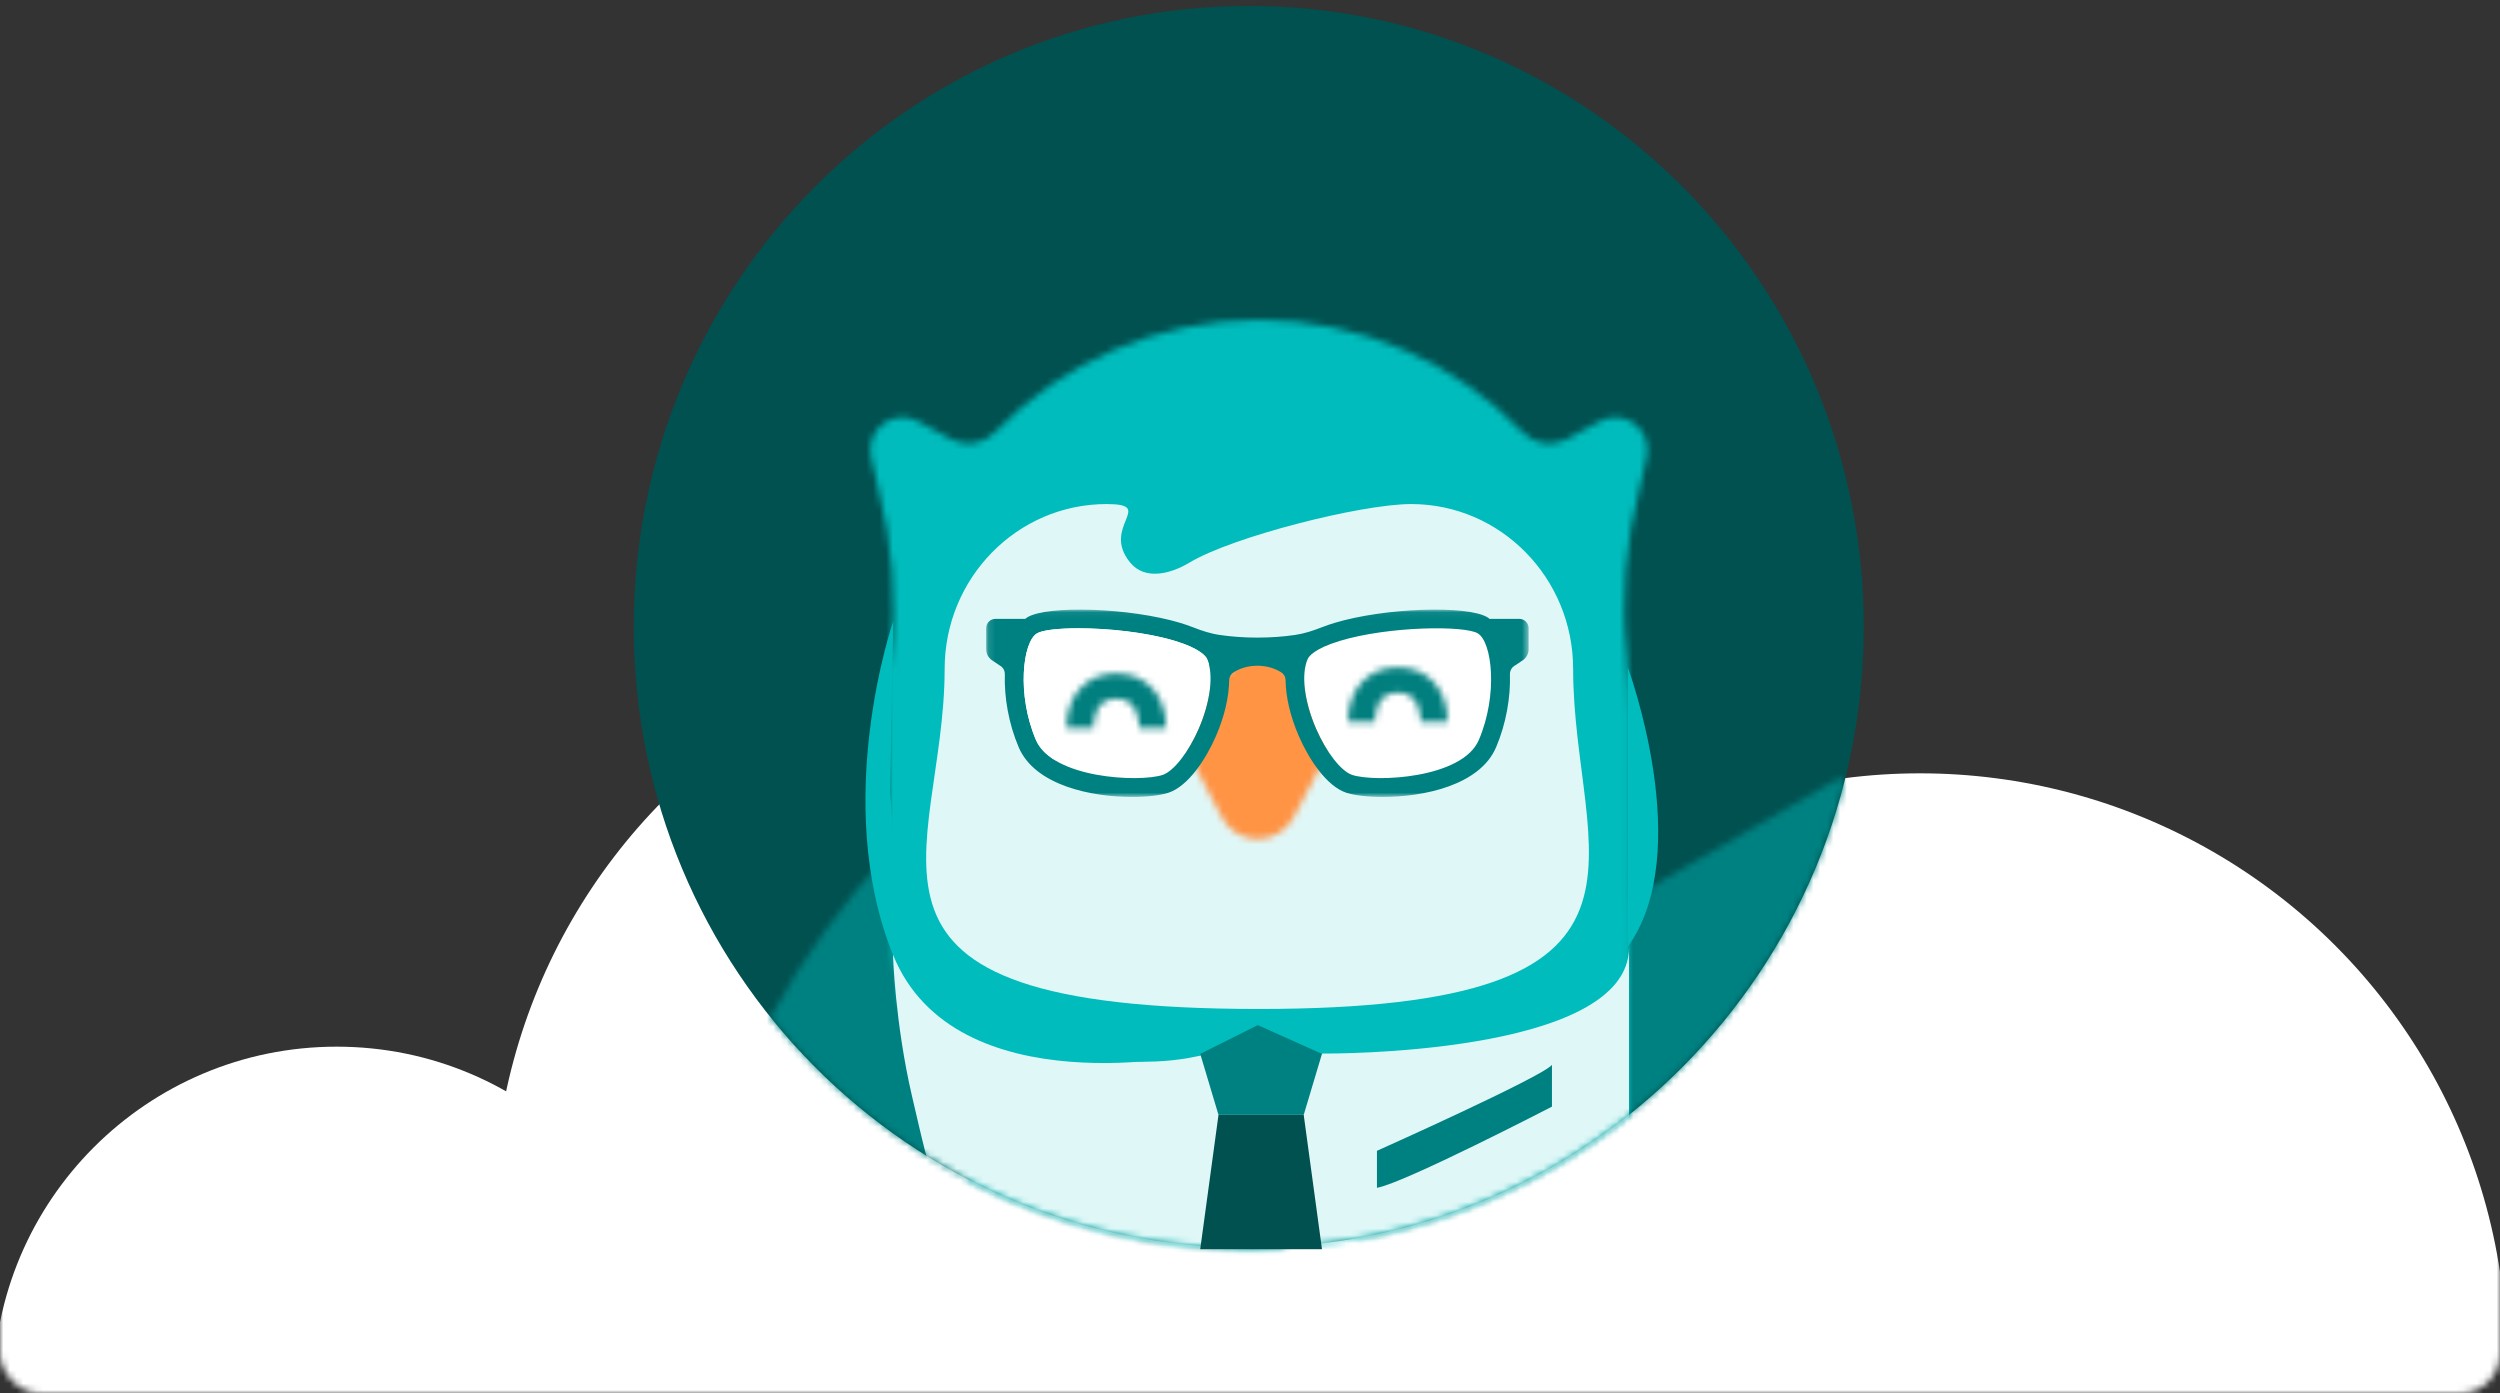 <?xml version="1.0" encoding="UTF-8"?>
<svg width="375px" height="209px" viewBox="0 0 375 209" version="1.1" xmlns="http://www.w3.org/2000/svg" xmlns:xlink="http://www.w3.org/1999/xlink">
    <rect x="0" y="0" width="375" height="209" fill="#333333" stroke="none"/>
    <!-- Generator: Sketch 51.2 (57519) - http://www.bohemiancoding.com/sketch -->
    <title>Group 26</title>
    <desc>Created with Sketch.</desc>
    <defs>
        <rect id="path-1" x="0" y="0" width="375" height="219" rx="6"></rect>
        <path d="M0.065,93.987 L0.065,0.056 L184.638,0.056 L184.638,187.803 L0.065,187.803 L0.065,93.987 C0.065,42.55 41.366,0.852 92.313,0.852 C143.26,0.852 184.561,42.55 184.561,93.987 C184.561,145.424 143.26,187.122 92.313,187.122 C41.366,187.122 0.065,145.424 0.065,93.987 L0.065,93.987 Z" id="path-3"></path>
        <path d="M77.524,59.502 C75.631,59.619 73.721,59.679 71.799,59.679 C42.828,59.679 16.976,46.196 0.065,25.106 C4.907,16.202 10.961,7.765 18.226,0.046 L77.524,59.502 Z" id="path-5"></path>
        <path d="M90.065,1.007 C81.086,35.83 52.648,62.724 17.175,69.145 C10.415,64.926 4.496,59.101 0.041,51.844 L89.55,0.028 C89.725,0.353 89.897,0.68 90.065,1.007 L90.065,1.007 Z" id="path-7"></path>
        <path d="M113.946,119.268 C98.245,131.765 78.425,139.223 56.879,139.223 C41.913,139.223 27.779,135.625 15.28,129.238 C7.408,116.072 2.873,100.641 2.873,84.153 L2.873,56.298 C2.873,54.208 2.987,52.146 3.208,50.116 C4.117,41.781 3.379,33.377 1.295,25.262 C0.91,23.762 0.556,22.206 0.221,20.592 C-0.644,16.413 3.749,13.172 7.393,15.315 C9.025,16.275 10.72,17.205 12.415,18.033 C14.576,19.09 17.142,18.625 18.822,16.89 C28.902,6.496 42.914,0.033 58.398,0.033 C73.882,0.033 87.898,6.497 97.976,16.895 C99.657,18.629 102.222,19.094 104.382,18.039 C106.081,17.208 107.781,16.277 109.415,15.315 C113.06,13.172 117.453,16.414 116.587,20.593 C116.251,22.218 115.894,23.785 115.506,25.296 C113.418,33.41 112.685,41.816 113.589,50.152 C113.808,52.17 113.979,58.246 113.979,60.322 L113.946,119.268 Z" id="path-9"></path>
        <path d="M39.525,8.827 C45.98,4.943 65.288,0.048 72.779,0.048 C86.196,0.048 97.073,11.126 97.073,24.79 C97.073,52.953 115.414,75.784 49.935,75.784 C-17.141,75.784 2.798,52.953 2.798,24.79 C2.798,11.126 13.675,0.048 27.093,0.048 C34.583,0.048 26.174,3.399 30.63,8.827 C32.803,11.475 36.592,10.591 39.525,8.827 Z" id="path-11"></path>
        <path d="M0.065,93.268 C0.065,144.705 41.366,186.403 92.313,186.403 C143.26,186.403 184.561,144.705 184.561,93.268 C184.561,41.831 143.26,0.133 92.313,0.133 C41.366,0.133 0.065,41.831 0.065,93.268 Z" id="path-13"></path>
        <path d="M0.065,93.268 C0.065,144.705 41.366,186.403 92.313,186.403 C143.26,186.403 184.561,144.705 184.561,93.268 C184.561,41.831 143.26,0.133 92.313,0.133 C41.366,0.133 0.065,41.831 0.065,93.268" id="path-15"></path>
        <path d="M9.562,1.046 L0.948,10.43 C0.019,11.441 -0.174,13.007 0.479,14.252 L6.331,25.408 C8.655,29.84 14.85,29.84 17.173,25.408 L23.025,14.252 C23.678,13.007 23.485,11.441 22.556,10.43 L13.944,1.046 C13.35,0.399 12.551,0.076 11.752,0.076 C10.954,0.076 10.156,0.399 9.562,1.046 Z" id="path-17"></path>
        <polygon id="path-19" points="0.129 0.053 81.502 0.053 81.502 28.162 0.129 28.162"></polygon>
        <path d="M0.034,8.245 L4.074,8.245 C4.074,6.933 4.409,3.88 7.508,3.88 C10.608,3.88 10.942,6.933 10.942,8.245 L14.982,8.245 C14.982,3.363 11.979,0.084 7.508,0.084 C3.038,0.084 0.034,3.363 0.034,8.245 Z" id="path-21"></path>
        <path d="M0.134,8.299 L4.174,8.299 C4.174,6.986 4.509,3.933 7.608,3.933 C10.708,3.933 11.042,6.986 11.042,8.299 L15.082,8.299 C15.082,3.417 12.079,0.138 7.608,0.138 C3.138,0.138 0.134,3.417 0.134,8.299 Z" id="path-23"></path>
    </defs>
    <g id="Page-1" stroke="none" stroke-width="1" fill="none" fill-rule="evenodd">
        <g id="1.9-Confirm-Investment-Copy-3" transform="translate(0, -244)">
            <g id="Group-26" transform="translate(0, 234)">
                <mask id="mask-2" fill="white">
                    <use xlink:href="#path-1"></use>
                </mask>
                <g id="Mask"></g>
                <g mask="url(#mask-2)">
                    <g transform="translate(-1, 10)">
                        <circle id="Oval-3" fill="#FFFFFF" cx="51.5" cy="208.5" r="51.5"></circle>
                        <circle id="Oval-3-Copy" fill="#FFFFFF" cx="163" cy="182" r="88"></circle>
                        <circle id="Oval-3-Copy-2" fill="#FFFFFF" cx="289" cy="204" r="88"></circle>
                        <g id="Group" stroke-width="1" fill="none" transform="translate(96, 0)">
                            <g id="Group-24">
                                <path d="M0.065,94.032 C0.065,145.469 41.366,187.166 92.313,187.166 C143.26,187.166 184.561,145.469 184.561,94.032 C184.561,42.595 143.26,0.897 92.313,0.897 C41.366,0.897 0.065,42.595 0.065,94.032 Z" id="Clip-27" fill="#005150"></path>
                                <g id="Group-16" transform="translate(0, 0.045)">
                                    <g id="Group-3">
                                        <mask id="mask-4" fill="white">
                                            <use xlink:href="#path-3"></use>
                                        </mask>
                                        <g id="Clip-2"></g>
                                    </g>
                                    <g id="Group-6" transform="translate(20.515, 127.443)">
                                        <mask id="mask-6" fill="white">
                                            <use xlink:href="#path-5"></use>
                                        </mask>
                                        <g id="Clip-5"></g>
                                        <polygon id="Fill-4" fill="#008181" mask="url(#mask-6)" points="18.226 -9.437 190.324 163.12 100.029 253.657 -72.07 81.099"></polygon>
                                    </g>
                                    <g id="Group-9" transform="translate(91.526, 116.511)">
                                        <mask id="mask-8" fill="white">
                                            <use xlink:href="#path-7"></use>
                                        </mask>
                                        <g id="Clip-8"></g>
                                        <polygon id="Fill-7" fill="#008181" mask="url(#mask-8)" points="-9.094 49.39 91.997 -9.131 124.203 46.8 23.112 105.321"></polygon>
                                    </g>
                                    <g id="Group-12" transform="translate(35.434, 47.899)">
                                        <mask id="mask-10" fill="white">
                                            <use xlink:href="#path-9"></use>
                                        </mask>
                                        <g id="Clip-11"></g>
                                        <polygon id="Fill-10" fill="#00BCBC" mask="url(#mask-10)" points="-6.576 170.491 137.567 170.491 137.567 -6.673 -6.576 -6.673"></polygon>
                                    </g>
                                    <g id="Group-15" transform="translate(43.898, 75.516)">
                                        <mask id="mask-12" fill="white">
                                            <use xlink:href="#path-11"></use>
                                        </mask>
                                        <use id="Clip-14" fill="#E0F7F7" xlink:href="#path-11"></use>
                                    </g>
                                </g>
                                <g id="Group-29" transform="translate(0, 0.764)">
                                    <g id="Group-19">
                                        <mask id="mask-14" fill="white">
                                            <use xlink:href="#path-13"></use>
                                        </mask>
                                        <g id="Clip-18"></g>
                                        <path d="M103.363,157.271 C103.363,157.271 149.414,157.702 149.355,141.305 L149.355,166.467 C149.355,166.467 149.424,187.475 103.297,186.613 L93.608,175.539 L95.33,163.312 L103.363,157.271 Z" id="Fill-17" fill="#E0F7F7" mask="url(#mask-14)"></path>
                                    </g>
                                    <g id="Group-22">
                                        <mask id="mask-16" fill="white">
                                            <use xlink:href="#path-15"></use>
                                        </mask>
                                        <g id="Clip-21"></g>
                                        <path d="M93.608,154.538 C65.921,168.203 39.668,142.024 38.951,142.455 C38.951,142.455 39.238,152.668 41.82,163.744 C47.771,189.269 46.342,187.475 92.469,186.613 L102.157,175.539 L100.436,163.312 C100.436,163.312 95.861,153.426 93.608,154.538" id="Fill-20" fill="#E0F7F7" mask="url(#mask-16)"></path>
                                    </g>
                                    <g id="Group-25" transform="translate(84.927, 152.903)" fill="#008181">
                                        <polygon id="Fill-23" points="0.107 4.412 8.74 0.097 18.369 4.412 15.63 13.567 2.847 13.567"></polygon>
                                    </g>
                                    <g id="Group-28" transform="translate(84.927, 166.424)" fill="#005150">
                                        <polygon id="Fill-26" points="18.37 20.189 0.108 20.189 2.847 0.048 15.63 0.048"></polygon>
                                    </g>
                                </g>
                                <g id="Group-32" transform="translate(81.915, 97.137)">
                                    <mask id="mask-18" fill="white">
                                        <use xlink:href="#path-17"></use>
                                    </mask>
                                    <g id="Clip-31"></g>
                                    <polygon id="Fill-30" fill="#FF9445" mask="url(#mask-18)" points="-6.593 35.437 30.097 35.437 30.097 -6.63 -6.593 -6.63"></polygon>
                                </g>
                                <g id="Group-37" transform="translate(100.564, 94.117)" fill="#FFFFFF">
                                    <path d="M0.623,4.703 C0.778,4.367 1.58,3.181 5.43,2.015 C9.771,0.701 15.531,0.127 19.919,0.127 C22.958,0.127 25.338,0.402 26.138,0.897 C28.263,2.209 29.191,10.052 26.282,16.871 C23.806,22.678 10.724,23.262 7.28,22.124 C5.618,21.573 3.385,18.715 1.85,15.174 C0.069,11.068 -0.412,6.958 0.623,4.703" id="Fill-33"></path>
                                    <path d="M23.493,19.675 C26.402,12.857 25.475,5.014 23.349,3.701 C22.549,3.206 20.169,2.931 17.13,2.931 C12.742,2.931 6.982,3.505 2.641,4.82 C1.684,5.11 0.915,5.401 0.298,5.68 C0.381,5.327 0.488,4.998 0.623,4.703 C0.778,4.367 1.58,3.181 5.43,2.015 C9.771,0.701 15.531,0.126 19.919,0.126 C22.958,0.126 25.338,0.402 26.138,0.896 C28.263,2.209 29.191,10.052 26.282,16.871 C25.741,18.139 24.678,19.144 23.337,19.951 C23.384,19.856 23.452,19.772 23.493,19.675" id="Fill-35"></path>
                                </g>
                                <g id="Group-43" transform="translate(52.793, 91.384)">
                                    <path d="M32.026,17.932 C30.492,21.473 28.259,24.33 26.597,24.881 C23.152,26.019 10.07,25.436 7.595,19.628 C4.686,12.81 5.613,4.967 7.738,3.654 C8.539,3.16 10.918,2.884 13.957,2.884 C18.346,2.884 24.106,3.458 28.446,4.773 C32.296,5.939 33.099,7.125 33.254,7.461 C34.289,9.715 33.808,13.826 32.026,17.932" id="Fill-38" fill="#FFFFFF"></path>
                                    <g id="Group-42">
                                        <mask id="mask-20" fill="white">
                                            <use xlink:href="#path-19"></use>
                                        </mask>
                                        <g id="Clip-41"></g>
                                        <path d="M80.099,1.444 L75.638,1.444 C75.547,1.376 75.463,1.294 75.367,1.235 C72.313,-0.651 59.852,-0.209 52.374,2.055 C51.699,2.259 51.076,2.474 50.503,2.698 C49.197,3.21 47.862,3.655 46.475,3.858 C44.724,4.114 42.818,4.257 40.816,4.257 C38.813,4.257 36.908,4.114 35.157,3.858 C33.769,3.656 32.434,3.21 31.129,2.698 C30.556,2.474 29.932,2.259 29.258,2.055 C21.782,-0.209 9.32,-0.651 6.266,1.234 C6.17,1.294 6.085,1.376 5.993,1.444 L1.532,1.444 C0.757,1.444 0.129,2.074 0.129,2.851 L0.129,5.995 C0.129,6.667 0.464,7.294 1.021,7.667 L2.319,8.535 C2.724,8.805 2.947,9.26 2.932,9.747 C2.826,13.201 3.499,17.157 5.013,20.709 C7.456,26.437 15.937,28.162 22.015,28.162 C24.35,28.162 26.331,27.908 27.476,27.527 C30.438,26.546 33.098,22.494 34.601,19.029 C35.888,16.059 36.552,13.164 36.586,10.661 C36.592,10.177 36.826,9.735 37.233,9.474 C38.2,8.855 39.443,8.477 40.816,8.477 C42.188,8.477 43.431,8.855 44.398,9.474 C44.805,9.735 45.039,10.177 45.045,10.661 C45.079,13.164 45.743,16.059 47.03,19.029 C48.533,22.494 51.193,26.546 54.155,27.527 C55.3,27.908 57.28,28.162 59.616,28.162 C65.694,28.162 74.175,26.437 76.618,20.709 C78.132,17.157 78.805,13.201 78.699,9.747 C78.684,9.26 78.908,8.805 79.312,8.534 L80.61,7.667 C81.167,7.294 81.502,6.667 81.502,5.995 L81.502,2.851 C81.502,2.074 80.874,1.444 80.099,1.444 M32.026,17.907 C30.492,21.448 28.259,24.305 26.597,24.857 C23.152,25.994 10.071,25.411 7.595,19.604 C4.686,12.785 5.613,4.942 7.738,3.629 C8.539,3.135 10.919,2.859 13.957,2.859 C18.346,2.859 24.106,3.433 28.446,4.748 C32.296,5.914 33.099,7.1 33.254,7.436 C34.288,9.691 33.807,13.801 32.026,17.907 M74.037,19.604 C71.561,25.413 58.479,25.993 55.035,24.857 C53.373,24.305 51.139,21.448 49.605,17.907 C47.824,13.801 47.343,9.691 48.377,7.436 C48.532,7.1 49.335,5.914 53.185,4.748 C60.53,2.524 71.936,2.419 73.894,3.63 C76.018,4.942 76.946,12.785 74.037,19.604" id="Fill-40" fill="#008181" mask="url(#mask-20)"></path>
                                    </g>
                                </g>
                                <path d="M63.176,113.792 C60.267,106.973 61.195,99.13 63.32,97.818 C64.12,97.323 66.5,97.047 69.539,97.047 C73.927,97.047 79.687,97.622 84.028,98.936 C84.986,99.226 85.754,99.518 86.372,99.797 C86.288,99.443 86.182,99.114 86.047,98.82 C85.892,98.484 85.089,97.298 81.239,96.132 C76.898,94.817 71.139,94.243 66.75,94.243 C63.711,94.243 61.332,94.518 60.531,95.013 C58.406,96.326 57.479,104.168 60.387,110.987 C60.928,112.255 61.992,113.261 63.332,114.067 C63.285,113.973 63.218,113.889 63.176,113.792" id="Fill-44" fill="#FFFFFF"></path>
                                <g id="Group-48" transform="translate(107.163, 100.014)">
                                    <mask id="mask-22" fill="white">
                                        <use xlink:href="#path-21"></use>
                                    </mask>
                                    <g id="Clip-47"></g>
                                    <polygon id="Fill-46" fill="#007F7E" mask="url(#mask-22)" points="-5.293 13.587 20.31 13.587 20.31 -5.258 -5.293 -5.258"></polygon>
                                </g>
                                <g id="Group-51" transform="translate(64.843, 100.877)">
                                    <mask id="mask-24" fill="white">
                                        <use xlink:href="#path-23"></use>
                                    </mask>
                                    <g id="Clip-50"></g>
                                    <polygon id="Fill-49" fill="#007F7E" mask="url(#mask-24)" points="-5.193 13.641 20.41 13.641 20.41 -5.205 -5.193 -5.205"></polygon>
                                </g>
                                <g id="Group-58" transform="translate(34.717, 93.11)">
                                    <path d="M76.824,79.512 C76.824,79.512 101.648,68.409 103.077,66.619 L103.077,72.886 C103.077,72.886 80.931,84.346 76.824,85.063 L76.824,79.512 Z" id="Fill-52" fill="#008181"></path>
                                    <path d="M114.452,6.988 C114.452,6.988 124.739,34.719 114.41,48.959" id="Fill-54" fill="#00BCBC"></path>
                                    <path d="M4.271,0.058 C4.271,0.058 -5.091,27.095 4.234,50.109 C13.559,73.124 50.284,64.925 50.284,64.925 L44.546,62.48 L16.571,55.863 L7.964,50.397 L5.095,42.917 L3.803,25.657 L4.271,0.058 Z" id="Fill-56" fill="#00BCBC"></path>
                                </g>
                            </g>
                        </g>
                    </g>
                </g>
            </g>
        </g>
    </g>
</svg>